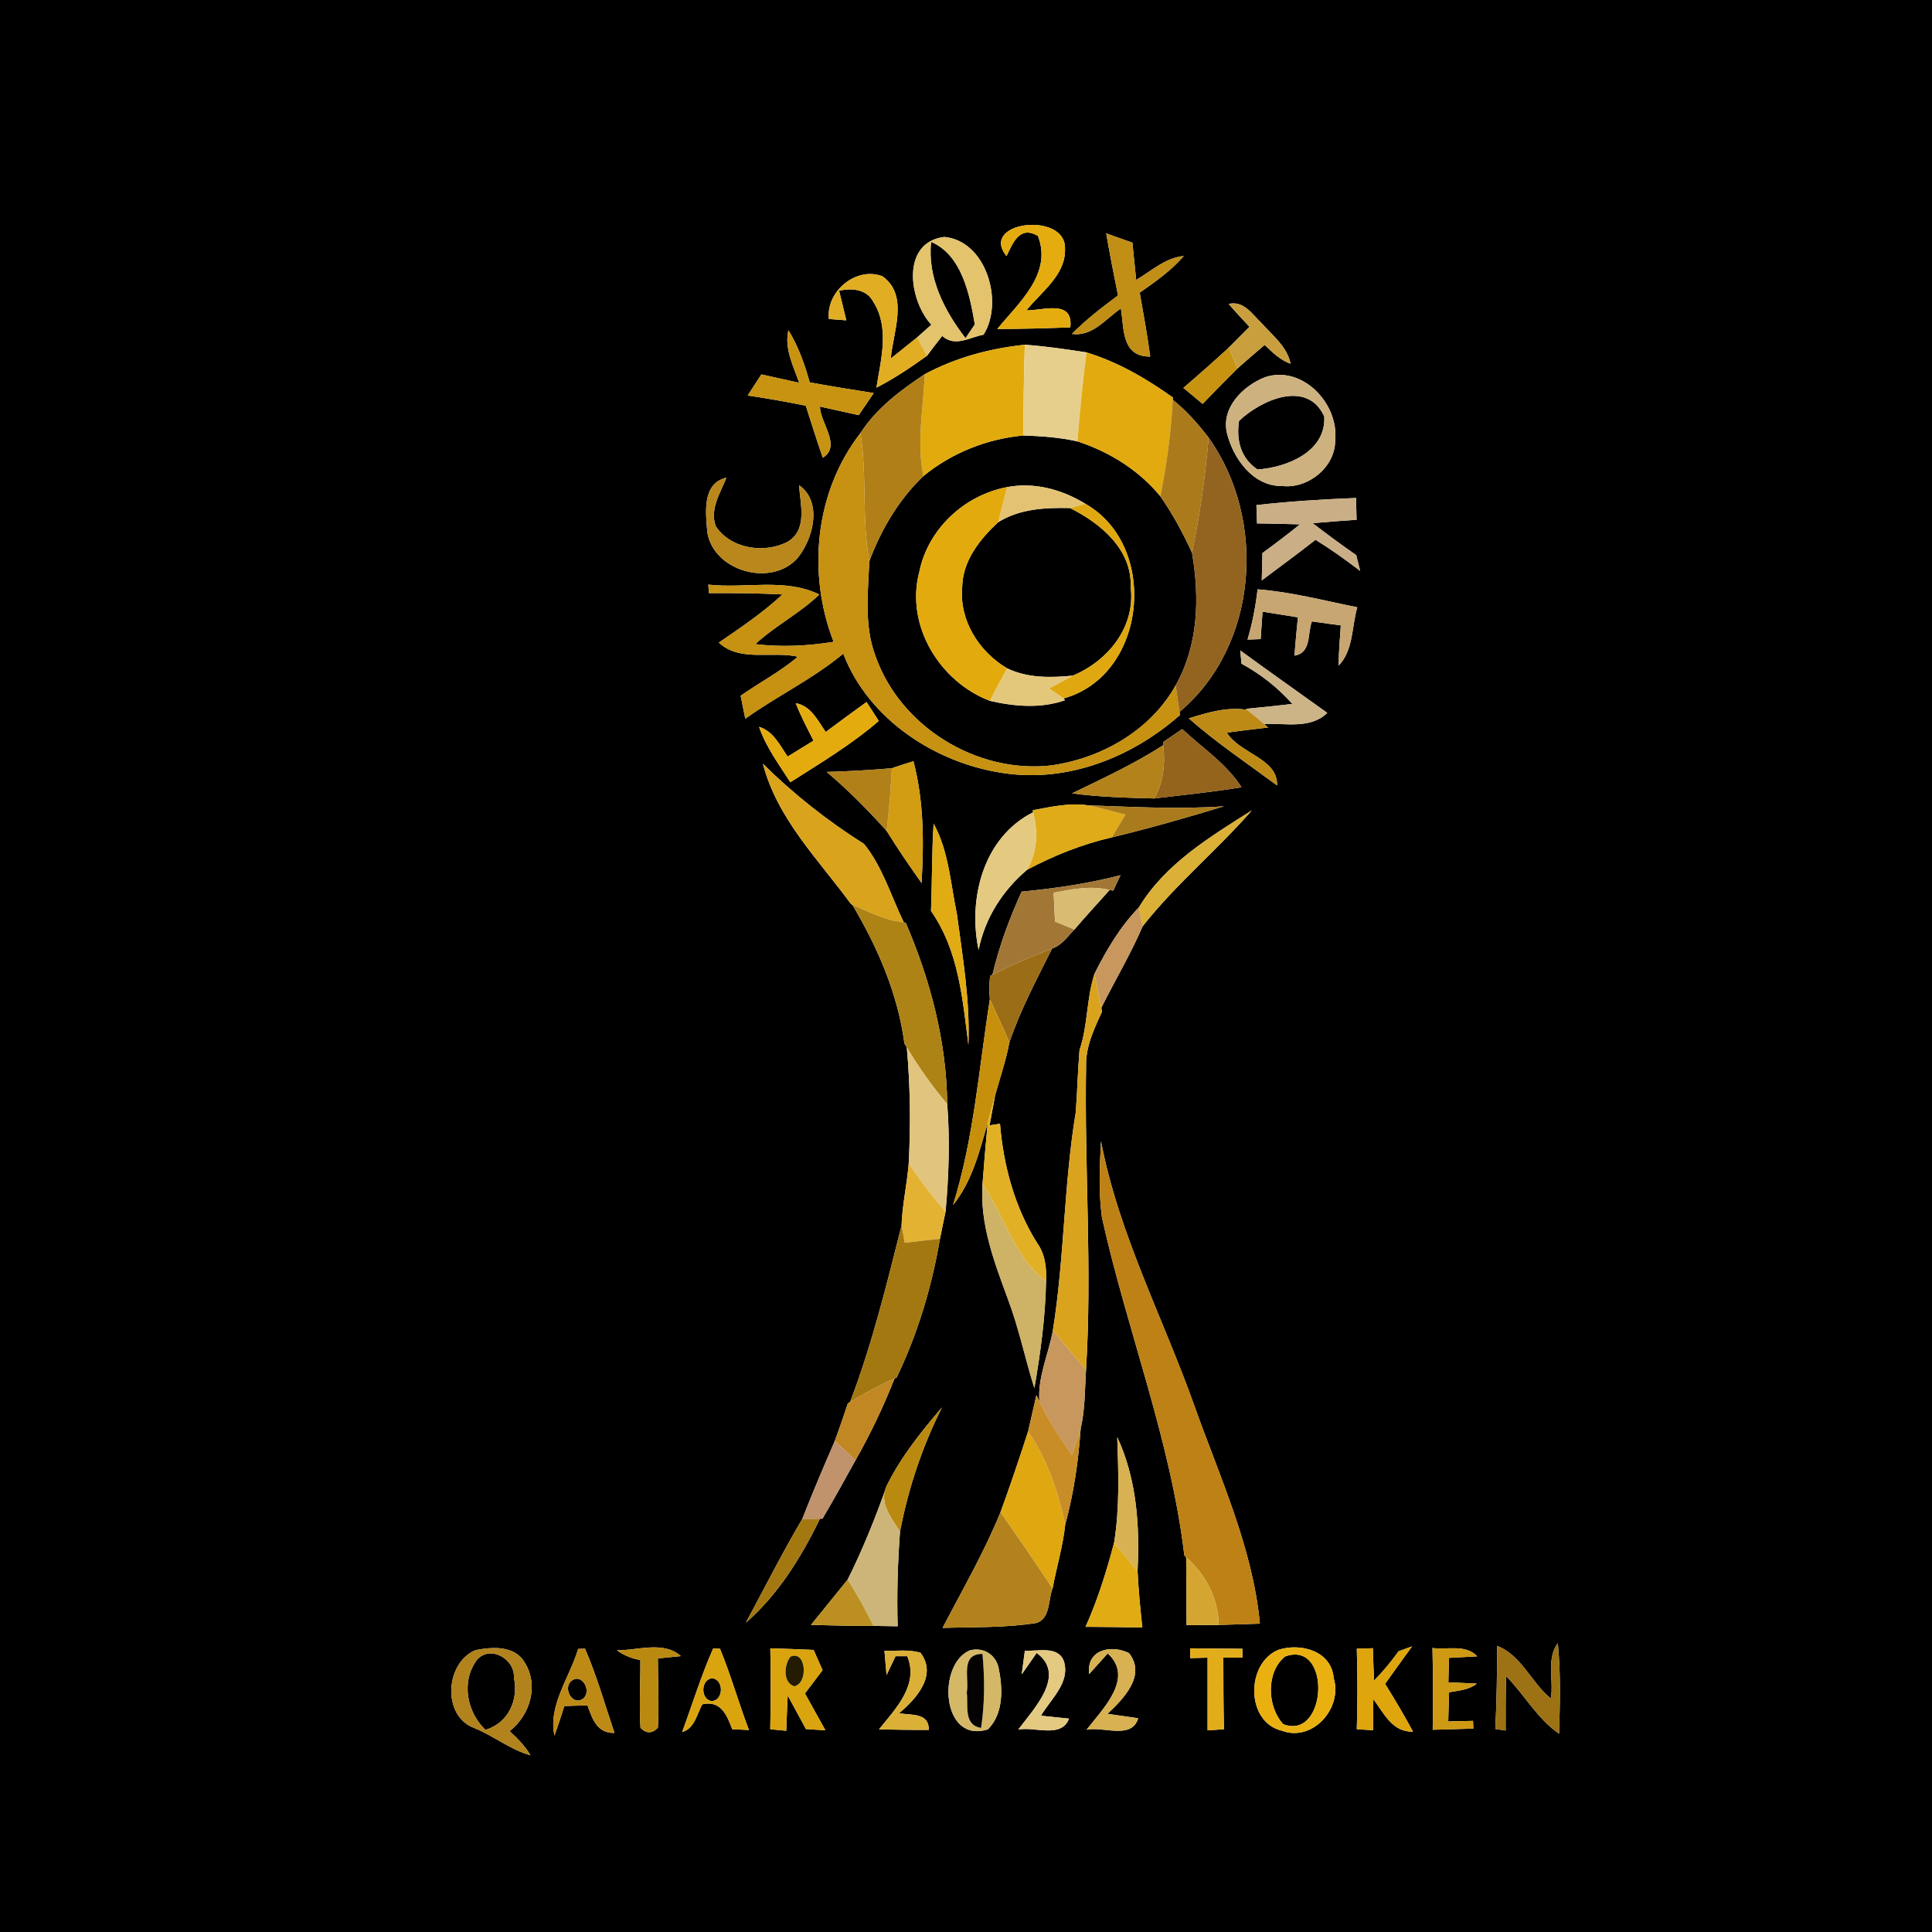 <?xml version="1.0" encoding="UTF-8" ?>
<!DOCTYPE svg PUBLIC "-//W3C//DTD SVG 1.1//EN" "http://www.w3.org/Graphics/SVG/1.1/DTD/svg11.dtd">
<svg width="250pt" height="250pt" viewBox="0 0 250 250" version="1.1" xmlns="http://www.w3.org/2000/svg">
<g id="#000000ff">
<path fill="#000000" opacity="1.00" d=" M 0.00 0.00 L 250.00 0.00 L 250.00 250.00 L 0.00 250.00 L 0.00 0.00 M 130.24 33.14 C 131.11 31.37 131.93 29.17 134.30 30.52 C 136.23 35.42 131.80 39.19 129.05 42.57 C 132.20 42.57 135.35 42.48 138.50 42.36 C 138.91 38.72 135.02 40.18 132.82 40.16 C 134.75 37.74 137.95 35.58 137.81 32.15 C 137.92 27.32 126.64 28.65 130.24 33.14 M 120.52 42.02 C 119.91 42.57 119.30 43.12 118.68 43.66 C 117.54 44.57 116.41 45.48 115.27 46.39 C 115.54 42.97 117.66 38.26 114.19 35.75 C 110.79 34.45 106.86 37.70 107.26 41.28 C 107.83 41.32 108.95 41.41 109.51 41.45 C 109.20 40.17 108.88 38.89 108.58 37.61 C 110.24 37.27 112.12 37.38 113.01 39.06 C 115.15 42.43 113.98 46.51 113.41 50.16 C 115.71 48.99 117.85 47.54 119.95 46.04 C 120.60 45.18 121.25 44.31 121.92 43.47 C 123.61 44.97 125.50 43.62 127.27 43.31 C 129.94 39.06 127.61 31.15 122.19 30.66 C 116.55 31.36 117.60 38.88 120.52 42.02 M 143.14 30.20 C 143.61 32.89 144.13 35.56 144.67 38.23 C 142.59 39.78 140.53 41.36 138.70 43.21 C 141.36 43.59 143.07 41.26 145.04 39.92 C 145.47 42.55 145.11 46.17 148.84 46.14 C 148.46 43.37 147.97 40.62 147.48 37.87 C 149.50 36.45 151.56 35.02 153.18 33.13 C 150.79 33.35 149.00 35.07 147.02 36.22 C 146.85 34.62 146.69 33.01 146.53 31.40 C 145.68 31.10 143.99 30.50 143.14 30.20 M 158.99 39.33 C 159.86 40.34 160.77 41.31 161.68 42.29 C 160.79 43.19 159.90 44.08 159.01 44.98 C 157.08 46.75 155.12 48.49 153.13 50.19 C 153.96 50.88 154.79 51.57 155.62 52.26 C 157.10 50.72 158.60 49.20 160.11 47.69 C 161.28 46.66 162.46 45.64 163.65 44.63 C 164.64 45.59 165.66 46.59 167.00 47.07 C 166.55 44.85 164.69 43.43 163.26 41.83 C 162.04 40.66 160.95 38.88 158.99 39.33 M 102.02 42.73 C 101.47 45.11 102.66 47.34 103.41 49.53 C 101.78 49.16 100.15 48.80 98.52 48.45 C 97.93 49.36 97.34 50.27 96.75 51.18 C 99.27 51.55 101.78 51.99 104.27 52.50 C 104.98 54.75 105.70 57.00 106.47 59.23 C 108.93 57.73 106.12 54.71 106.10 52.61 C 107.77 52.98 109.44 53.35 111.12 53.72 C 111.77 52.76 112.41 51.81 113.06 50.86 C 110.29 50.43 107.53 49.98 104.78 49.48 C 104.12 47.14 103.31 44.81 102.02 42.73 M 119.66 48.42 C 116.53 50.50 113.38 52.85 111.34 56.05 C 105.44 63.61 104.43 74.22 107.87 83.05 C 104.52 83.59 101.12 83.76 97.74 83.35 C 100.31 80.96 103.49 79.37 106.02 76.93 C 101.57 74.75 96.41 76.19 91.66 75.65 L 91.73 76.75 C 94.91 76.73 98.08 76.76 101.25 76.92 C 98.73 79.28 95.86 81.20 93.02 83.15 C 95.73 85.71 99.92 84.21 103.25 84.98 C 100.96 86.92 98.29 88.31 95.84 90.03 C 95.99 90.77 96.29 92.26 96.44 93.00 C 100.57 90.05 105.21 87.84 109.12 84.58 C 112.37 93.10 121.13 98.82 129.99 100.06 C 138.27 101.26 146.53 97.96 152.69 92.52 L 152.63 92.12 C 162.80 83.57 163.98 67.29 156.40 56.64 C 155.02 54.85 153.53 53.14 151.75 51.73 L 151.77 51.44 C 148.34 48.98 144.65 46.85 140.59 45.60 C 137.94 45.19 135.29 44.80 132.61 44.61 C 128.09 45.08 123.68 46.27 119.66 48.42 M 163.66 48.82 C 160.86 49.94 158.01 52.73 158.76 56.01 C 159.56 59.34 162.17 62.97 165.94 62.89 C 169.29 63.26 172.79 60.43 172.77 56.99 C 173.27 52.25 168.54 47.19 163.66 48.82 M 91.53 68.90 C 92.41 74.22 100.63 76.20 103.65 71.61 C 105.35 69.08 106.29 64.85 103.40 62.78 C 103.54 65.20 104.53 68.45 102.00 70.06 C 99.03 71.68 94.56 71.07 92.61 68.08 C 91.83 65.85 93.21 63.80 94.00 61.81 C 90.80 62.56 91.32 66.40 91.53 68.90 M 162.58 65.36 C 162.60 65.95 162.64 67.14 162.66 67.73 C 164.52 67.76 166.36 67.79 168.22 67.85 C 166.63 69.13 165.01 70.36 163.36 71.56 C 163.33 72.74 163.30 73.92 163.27 75.10 C 165.60 73.36 167.94 71.64 170.23 69.85 C 172.23 71.08 174.14 72.45 176.00 73.87 C 175.87 73.37 175.63 72.35 175.50 71.84 C 173.58 70.51 171.71 69.12 169.86 67.70 C 171.75 67.53 173.64 67.39 175.54 67.26 C 175.52 66.55 175.48 65.15 175.47 64.44 C 171.16 64.61 166.86 64.87 162.58 65.36 M 162.73 76.26 C 162.48 78.45 162.06 80.63 161.43 82.76 C 161.85 82.74 162.71 82.71 163.13 82.70 C 163.19 81.81 163.31 80.04 163.37 79.15 C 164.90 79.39 166.42 79.63 167.95 79.88 C 167.78 81.53 167.63 83.19 167.50 84.84 C 169.73 84.47 169.16 81.96 169.76 80.41 C 170.69 80.54 172.56 80.80 173.50 80.93 C 173.37 82.66 173.24 84.40 173.21 86.14 C 175.15 84.14 174.90 81.10 175.63 78.58 C 171.34 77.73 167.10 76.59 162.73 76.26 M 160.49 84.17 C 160.53 84.60 160.61 85.46 160.65 85.88 C 163.13 87.23 165.36 88.98 167.23 91.09 C 165.23 91.33 163.23 91.53 161.23 91.72 L 161.38 91.85 C 158.81 91.44 156.26 92.19 153.83 92.96 C 157.42 96.12 161.41 98.79 165.25 101.63 C 165.39 98.14 160.41 97.53 158.75 94.80 C 160.53 94.56 162.31 94.34 164.09 94.14 L 163.57 93.68 C 166.30 93.55 169.56 94.38 171.75 92.25 C 168.00 89.56 164.22 86.89 160.49 84.17 M 102.97 90.99 C 103.61 92.66 104.46 94.24 105.27 95.84 C 104.15 96.52 103.03 97.21 101.92 97.90 C 100.90 96.41 100.07 94.62 98.22 94.05 C 99.12 96.67 100.79 98.91 102.27 101.22 C 106.17 98.74 110.21 96.32 113.71 93.29 C 113.31 92.68 112.52 91.45 112.13 90.84 C 110.36 92.12 108.60 93.41 106.85 94.72 C 105.81 93.24 104.96 91.35 102.97 90.99 M 150.50 96.03 L 150.52 96.43 C 146.77 98.85 142.72 100.72 138.72 102.66 C 142.25 103.14 145.81 103.23 149.37 103.32 C 153.13 102.87 156.91 102.49 160.65 101.87 C 158.70 98.80 155.59 96.79 152.98 94.34 C 152.15 94.90 151.32 95.47 150.50 96.03 M 115.40 99.41 C 112.60 99.65 109.79 99.81 106.98 99.89 C 109.75 102.24 112.31 104.82 114.73 107.52 C 116.16 109.82 117.68 112.05 119.25 114.26 C 119.56 108.99 119.55 103.64 118.20 98.50 C 117.26 98.79 116.33 99.09 115.40 99.41 M 98.72 98.83 C 100.58 105.98 105.91 111.22 110.13 117.00 L 110.29 117.07 C 113.58 122.61 116.18 128.59 117.03 135.02 L 117.34 135.53 C 117.79 140.51 117.85 145.53 117.59 150.52 C 117.38 153.22 116.75 155.88 116.66 158.59 C 114.71 166.28 112.84 174.00 110.00 181.42 L 109.71 181.60 C 109.18 183.23 108.61 184.85 108.02 186.47 C 106.57 189.80 105.15 193.15 103.82 196.54 C 101.23 200.93 98.93 205.49 96.51 209.98 C 100.71 206.33 103.69 201.48 106.11 196.52 L 106.43 196.52 C 107.90 194.02 109.30 191.49 110.70 188.96 C 112.63 185.56 114.32 182.03 115.75 178.38 L 116.03 178.25 C 118.75 172.58 120.58 166.49 121.63 160.30 C 121.86 159.12 122.11 157.95 122.36 156.78 C 122.77 152.16 122.94 147.51 122.57 142.88 C 122.49 134.78 120.39 126.81 117.20 119.40 L 116.95 119.36 C 115.31 115.97 114.20 112.16 111.81 109.21 C 107.09 106.23 102.70 102.77 98.72 98.83 M 133.64 104.84 L 133.68 105.11 C 127.24 108.35 125.23 116.28 126.63 122.91 C 127.46 118.80 129.72 115.25 132.90 112.55 C 136.37 110.71 140.02 109.24 143.86 108.36 C 148.74 107.18 153.59 105.80 158.39 104.33 C 152.52 104.75 146.65 104.41 140.78 104.21 C 138.38 103.85 135.99 104.41 133.64 104.84 M 147.37 117.42 C 144.95 119.91 143.18 122.91 141.63 126.00 C 140.57 129.21 140.79 132.68 139.69 135.88 C 139.46 138.56 139.41 141.26 139.20 143.95 C 137.65 153.26 137.74 162.82 136.24 172.17 C 135.69 175.21 134.25 178.20 134.50 181.33 L 134.11 180.53 C 133.75 182.10 133.38 183.68 133.03 185.25 C 131.89 188.75 130.73 192.24 129.46 195.69 C 127.35 200.86 124.55 205.70 121.97 210.65 C 126.03 210.52 130.14 210.66 134.17 210.00 C 135.94 209.36 135.62 207.03 136.20 205.55 C 136.72 202.79 137.54 200.08 137.84 197.28 C 138.95 193.21 139.55 189.03 139.84 184.84 C 140.42 182.36 140.37 179.80 140.53 177.28 C 141.34 164.18 140.31 151.07 140.54 137.97 C 140.47 135.45 141.57 133.15 142.60 130.92 L 142.51 130.41 C 144.26 126.89 146.31 123.46 147.86 119.86 C 152.12 114.44 157.47 110.04 161.99 104.86 C 156.55 108.31 150.79 111.76 147.37 117.42 M 120.81 106.57 C 120.57 110.33 120.62 114.11 120.47 117.88 C 124.05 122.98 124.55 129.23 125.31 135.20 C 125.54 129.51 124.57 123.88 123.82 118.26 C 123.00 114.33 122.77 110.15 120.81 106.57 M 132.20 115.38 C 130.62 118.84 129.30 122.42 128.42 126.13 L 128.12 126.28 C 128.00 127.30 127.99 128.31 128.09 129.31 C 126.67 138.21 126.03 147.27 123.32 155.93 C 125.79 152.89 126.72 149.03 127.80 145.36 C 127.55 147.96 127.34 150.57 127.14 153.18 C 126.77 158.38 128.66 163.31 130.42 168.09 C 131.84 171.85 132.64 175.79 133.85 179.62 C 134.64 175.05 135.27 170.45 135.36 165.81 C 135.43 164.06 135.26 162.32 134.22 160.87 C 131.30 156.23 129.84 150.83 129.40 145.41 L 128.05 145.62 C 128.23 144.66 128.58 142.73 128.76 141.77 C 129.39 139.48 130.18 137.24 130.61 134.90 C 132.04 130.67 134.15 126.73 136.14 122.74 C 137.39 122.33 138.14 121.17 139.03 120.28 C 140.51 118.54 142.07 116.88 143.57 115.17 L 144.05 115.25 C 144.36 114.58 144.68 113.91 144.99 113.25 C 140.80 114.34 136.51 114.96 132.20 115.38 M 142.59 157.54 C 145.84 172.18 151.47 186.28 153.25 201.25 L 153.49 201.51 C 153.49 204.44 153.54 207.36 153.54 210.29 C 154.58 210.29 156.66 210.27 157.70 210.27 C 159.47 210.21 161.25 210.15 163.03 210.10 C 162.10 200.24 157.84 191.15 154.56 181.93 C 150.51 170.53 144.75 159.65 142.47 147.68 C 142.29 150.96 142.15 154.27 142.59 157.54 M 114.77 192.19 C 113.30 196.35 111.66 200.46 109.68 204.41 C 108.10 206.36 106.53 208.31 104.94 210.26 C 107.63 210.34 110.33 210.40 113.03 210.39 C 114.07 210.41 115.11 210.42 116.16 210.44 C 116.04 206.36 116.16 202.27 116.46 198.20 C 117.53 192.60 119.33 187.21 121.89 182.12 C 119.21 185.24 116.61 188.49 114.77 192.19 M 144.57 185.96 C 144.73 190.53 144.90 195.11 144.16 199.64 C 143.18 203.34 142.05 207.01 140.47 210.51 C 142.92 210.52 145.37 210.55 147.82 210.60 C 147.55 208.17 147.32 205.74 147.20 203.30 C 147.50 197.43 147.09 191.36 144.57 185.96 M 61.52 213.53 C 57.59 215.19 57.18 222.07 61.38 223.61 C 63.89 224.62 66.02 226.41 68.65 227.14 C 67.94 225.93 66.97 224.94 65.94 224.01 C 68.60 221.94 69.77 218.06 67.87 215.09 C 66.57 212.90 63.69 213.10 61.52 213.53 M 74.81 213.37 C 73.75 217.02 70.89 220.69 71.75 224.59 C 72.20 223.32 72.63 222.04 73.02 220.76 C 73.77 220.74 75.27 220.69 76.02 220.67 C 76.64 222.41 77.25 224.30 79.51 224.24 C 78.28 220.59 77.23 216.87 75.70 213.34 C 75.48 213.35 75.03 213.36 74.81 213.37 M 79.83 213.55 C 80.73 214.20 81.74 214.62 82.86 214.80 C 82.89 217.73 82.69 220.66 82.88 223.58 C 83.64 224.35 84.39 224.34 85.13 223.57 C 85.31 220.58 85.12 217.58 85.13 214.60 C 85.87 214.52 87.36 214.37 88.10 214.30 C 85.89 212.30 82.51 213.57 79.83 213.55 M 92.29 213.30 C 90.73 216.82 89.60 220.52 88.27 224.13 C 89.89 223.65 90.17 221.84 90.87 220.54 C 93.26 219.98 94.06 221.91 94.75 223.76 C 95.29 223.79 96.37 223.84 96.91 223.86 C 95.59 220.38 94.58 216.79 93.17 213.35 C 92.95 213.34 92.51 213.31 92.29 213.30 M 99.68 213.29 C 99.75 216.78 99.75 220.27 99.67 223.76 C 100.19 223.81 101.22 223.91 101.74 223.96 C 101.79 222.43 101.86 220.91 101.93 219.39 C 102.72 220.83 103.50 222.28 104.29 223.74 C 104.92 223.78 106.18 223.86 106.81 223.90 C 105.93 222.31 105.04 220.72 104.16 219.13 C 104.92 218.13 105.68 217.13 106.44 216.12 C 106.15 215.47 105.57 214.16 105.28 213.50 C 103.41 213.41 101.54 213.35 99.68 213.29 M 114.45 213.63 C 114.54 214.67 114.64 215.72 114.72 216.76 C 115.01 216.15 115.59 214.93 115.88 214.31 L 117.40 214.31 C 118.94 218.05 115.87 221.12 113.74 223.78 C 115.89 223.82 118.04 223.86 120.19 223.85 C 120.22 221.59 117.92 221.98 116.34 221.69 C 118.54 219.85 121.33 216.78 119.11 213.87 C 117.60 213.41 116.00 213.64 114.45 213.63 M 125.49 213.56 C 121.21 215.37 121.84 225.71 127.84 223.77 C 129.91 221.70 129.76 218.39 129.20 215.74 C 128.78 214.03 127.17 213.11 125.49 213.56 M 132.62 213.59 C 132.52 214.36 132.31 215.89 132.21 216.66 C 132.69 215.97 133.66 214.58 134.14 213.89 C 138.05 216.73 133.76 221.13 131.76 223.81 C 133.88 223.37 137.33 225.01 138.33 222.39 C 137.42 222.29 135.61 222.10 134.70 222.01 C 135.96 219.86 138.47 217.78 137.69 215.03 C 136.96 212.89 134.31 213.72 132.62 213.59 M 140.93 216.63 C 141.53 215.96 142.74 214.62 143.34 213.95 C 146.82 217.12 142.68 221.15 140.60 223.83 C 142.73 223.35 146.45 225.16 147.28 222.34 C 146.29 222.20 144.30 221.91 143.31 221.77 C 145.36 219.83 148.36 216.82 146.10 213.92 C 143.81 212.76 140.56 213.44 140.93 216.63 M 154.00 213.29 C 154.01 213.61 154.02 214.24 154.02 214.56 C 154.58 214.54 155.70 214.51 156.26 214.50 C 156.27 217.63 156.26 220.77 156.26 223.91 C 156.79 223.87 157.85 223.80 158.38 223.76 C 158.31 220.67 158.30 217.59 158.30 214.50 C 158.91 214.50 160.15 214.50 160.77 214.50 C 160.77 214.21 160.77 213.64 160.76 213.35 C 158.51 213.33 156.25 213.32 154.00 213.29 M 165.44 213.48 C 161.20 215.20 161.16 222.86 165.90 223.96 C 169.86 225.44 173.76 221.03 172.58 217.15 C 172.29 213.64 168.35 212.56 165.44 213.48 M 175.57 213.34 C 175.67 216.81 175.68 220.29 175.57 223.76 C 176.10 223.79 177.15 223.86 177.67 223.89 C 177.68 222.89 177.70 220.88 177.71 219.87 C 179.08 221.69 180.17 224.17 182.84 224.07 C 181.71 221.97 180.49 219.91 179.23 217.89 C 180.38 216.26 181.55 214.66 182.72 213.04 C 182.29 213.20 181.42 213.51 180.98 213.67 C 180.02 215.01 178.97 216.29 177.80 217.46 C 177.74 216.07 177.69 214.68 177.65 213.28 C 177.13 213.30 176.09 213.33 175.57 213.34 M 185.36 213.25 C 185.44 216.77 185.46 220.30 185.39 223.83 C 187.14 223.78 188.89 223.73 190.65 223.68 C 190.64 223.43 190.62 222.93 190.61 222.68 C 189.81 222.70 188.20 222.73 187.40 222.75 C 187.42 221.81 187.48 219.92 187.51 218.98 C 188.74 218.76 190.07 218.68 191.10 217.86 C 190.18 217.82 188.34 217.73 187.42 217.69 C 187.44 216.90 187.48 215.32 187.50 214.53 C 188.41 214.48 190.24 214.38 191.15 214.33 C 189.67 212.72 187.28 213.52 185.36 213.25 M 193.73 212.98 C 193.72 216.56 193.68 220.15 193.49 223.73 C 193.83 223.78 194.50 223.88 194.83 223.93 C 194.82 221.58 194.83 219.23 194.89 216.89 C 197.26 219.29 198.92 222.40 201.74 224.34 C 201.86 220.43 201.97 216.51 201.58 212.62 C 200.06 214.68 201.08 217.46 200.68 219.78 C 198.14 217.75 196.90 214.19 193.73 212.98 Z" />
<path fill="#000000" opacity="1.00" d=" M 120.49 31.30 C 124.46 32.99 125.50 38.16 126.14 41.98 C 125.84 42.42 125.24 43.31 124.94 43.76 C 122.21 40.24 119.97 35.87 120.49 31.30 Z" />
<path fill="#000000" opacity="1.00" d=" M 160.33 54.46 C 163.19 51.74 169.15 49.07 171.36 53.89 C 171.61 58.46 166.51 60.49 162.72 60.75 C 160.54 59.30 159.95 56.94 160.33 54.46 Z" />
<path fill="#000000" opacity="1.00" d=" M 119.49 61.60 C 123.17 58.59 127.71 56.79 132.43 56.35 C 134.78 56.43 137.14 56.60 139.43 57.12 C 143.57 58.47 147.37 60.84 150.15 64.22 C 151.75 66.52 153.09 68.99 154.25 71.54 C 155.24 77.33 155.08 83.45 152.13 88.69 C 148.85 94.54 142.51 98.14 135.99 99.05 C 126.36 100.13 116.44 94.00 113.26 84.82 C 111.81 80.92 112.32 76.68 112.49 72.61 C 114.04 68.50 116.30 64.64 119.49 61.60 M 130.32 63.03 C 124.77 64.08 120.06 68.47 118.95 74.04 C 117.14 80.95 121.60 88.21 128.09 90.69 C 131.28 91.42 134.66 91.71 137.81 90.61 L 137.62 90.38 C 148.43 87.39 150.02 70.65 140.46 65.20 C 137.43 63.34 133.86 62.36 130.32 63.03 Z" />
<path fill="#000000" opacity="1.00" d=" M 129.15 67.58 C 131.94 65.83 135.26 65.67 138.46 65.74 C 142.44 67.73 146.50 71.09 146.31 75.98 C 146.95 81.15 143.37 85.53 138.81 87.43 C 135.94 87.71 133.00 87.76 130.33 86.49 C 126.68 84.34 124.10 80.27 124.51 75.94 C 124.58 72.54 126.79 69.79 129.15 67.58 Z" />
<path fill="#000000" opacity="1.00" d=" M 61.75 214.74 C 63.49 212.84 66.65 214.70 66.50 217.08 C 67.13 219.98 65.77 222.98 62.81 223.84 C 60.38 221.51 59.63 217.52 61.75 214.74 Z" />
<path fill="#000000" opacity="1.00" d=" M 166.28 214.35 C 172.35 212.15 171.75 225.29 166.05 223.11 C 163.94 220.81 163.81 216.37 166.28 214.35 Z" />
<path fill="#000000" opacity="1.00" d=" M 73.98 217.48 C 75.34 216.45 76.61 218.87 75.47 219.79 C 74.09 220.85 72.75 218.40 73.98 217.48 Z" />
<path fill="#000000" opacity="1.00" d=" M 92.15 217.17 C 93.68 217.31 93.67 220.02 92.11 220.12 C 90.61 219.95 90.66 217.30 92.15 217.17 Z" />
</g>
<g id="#e4ac0eff">
<path fill="#e4ac0e" opacity="1.00" d=" M 130.24 33.14 C 126.64 28.65 137.92 27.32 137.81 32.15 C 137.95 35.58 134.75 37.74 132.82 40.16 C 135.02 40.18 138.91 38.72 138.50 42.36 C 135.35 42.48 132.20 42.57 129.05 42.57 C 131.80 39.19 136.23 35.42 134.30 30.52 C 131.93 29.17 131.11 31.37 130.24 33.14 Z" />
</g>
<g id="#e3c36cff">
<path fill="#e3c36c" opacity="1.00" d=" M 120.52 42.02 C 117.60 38.88 116.55 31.36 122.19 30.66 C 127.61 31.15 129.94 39.06 127.27 43.31 C 125.50 43.62 123.61 44.97 121.92 43.47 C 121.25 44.31 120.60 45.18 119.95 46.04 C 119.63 45.45 119.00 44.26 118.68 43.66 C 119.30 43.12 119.91 42.57 120.52 42.02 M 120.49 31.30 C 119.97 35.87 122.21 40.24 124.94 43.76 C 125.24 43.31 125.84 42.42 126.14 41.98 C 125.50 38.16 124.46 32.99 120.49 31.30 Z" />
</g>
<g id="#c18e16ff">
<path fill="#c18e16" opacity="1.00" d=" M 143.14 30.20 C 143.99 30.50 145.68 31.10 146.53 31.40 C 146.69 33.01 146.85 34.62 147.02 36.22 C 149.00 35.07 150.79 33.35 153.18 33.13 C 151.56 35.02 149.50 36.45 147.48 37.87 C 147.97 40.62 148.46 43.37 148.84 46.14 C 145.11 46.17 145.47 42.55 145.04 39.92 C 143.07 41.26 141.36 43.59 138.70 43.21 C 140.53 41.36 142.59 39.78 144.67 38.23 C 144.13 35.56 143.61 32.89 143.14 30.20 Z" />
</g>
<g id="#e1ad22ff">
<path fill="#e1ad22" opacity="1.00" d=" M 107.26 41.28 C 106.86 37.70 110.79 34.45 114.19 35.75 C 117.66 38.26 115.54 42.97 115.27 46.39 C 116.41 45.48 117.54 44.57 118.68 43.66 C 119.00 44.26 119.63 45.45 119.95 46.04 C 117.85 47.54 115.71 48.99 113.41 50.16 C 113.98 46.51 115.15 42.43 113.01 39.06 C 112.12 37.38 110.24 37.27 108.58 37.61 C 108.88 38.89 109.20 40.17 109.51 41.45 C 108.95 41.41 107.83 41.32 107.26 41.28 Z" />
</g>
<g id="#c99f3eff">
<path fill="#c99f3e" opacity="1.00" d=" M 158.99 39.33 C 160.95 38.88 162.04 40.66 163.26 41.83 C 164.69 43.43 166.55 44.85 167.00 47.07 C 165.66 46.59 164.64 45.59 163.65 44.63 C 162.46 45.64 161.28 46.66 160.11 47.69 C 159.83 47.01 159.29 45.65 159.01 44.98 C 159.90 44.08 160.79 43.19 161.68 42.29 C 160.77 41.31 159.86 40.34 158.99 39.33 Z" />
</g>
<g id="#c79311ff">
<path fill="#c79311" opacity="1.00" d=" M 102.02 42.73 C 103.31 44.81 104.12 47.14 104.78 49.48 C 107.53 49.98 110.29 50.43 113.06 50.86 C 112.41 51.81 111.77 52.76 111.12 53.72 C 109.44 53.35 107.77 52.98 106.10 52.61 C 106.12 54.71 108.93 57.73 106.47 59.23 C 105.70 57.00 104.98 54.75 104.27 52.50 C 101.78 51.99 99.27 51.55 96.75 51.18 C 97.34 50.27 97.93 49.36 98.52 48.45 C 100.15 48.80 101.78 49.16 103.41 49.53 C 102.66 47.34 101.47 45.11 102.02 42.73 Z" />
<path fill="#c79311" opacity="1.00" d=" M 153.13 50.19 C 155.12 48.49 157.08 46.75 159.01 44.98 C 159.29 45.65 159.83 47.01 160.11 47.69 C 158.60 49.20 157.10 50.72 155.62 52.26 C 154.79 51.57 153.96 50.88 153.13 50.19 Z" />
</g>
<g id="#e1ab0eff">
<path fill="#e1ab0e" opacity="1.00" d=" M 119.66 48.42 C 123.68 46.27 128.09 45.08 132.61 44.61 C 132.49 48.52 132.43 52.44 132.43 56.35 C 127.71 56.79 123.17 58.59 119.49 61.60 C 118.57 57.23 119.50 52.80 119.66 48.42 Z" />
</g>
<g id="#e6cf8cff">
<path fill="#e6cf8c" opacity="1.00" d=" M 132.61 44.61 C 135.29 44.80 137.94 45.19 140.59 45.60 C 140.12 49.43 139.71 53.27 139.43 57.12 C 137.14 56.60 134.78 56.43 132.43 56.35 C 132.43 52.44 132.49 48.52 132.61 44.61 Z" />
</g>
<g id="#e2aa0fff">
<path fill="#e2aa0f" opacity="1.00" d=" M 140.59 45.60 C 144.65 46.85 148.34 48.98 151.77 51.44 L 151.75 51.73 C 151.53 55.93 150.97 60.10 150.15 64.22 C 147.37 60.84 143.57 58.47 139.43 57.12 C 139.71 53.27 140.12 49.43 140.59 45.60 Z" />
</g>
<g id="#cdb27fff">
<path fill="#cdb27f" opacity="1.00" d=" M 163.66 48.82 C 168.54 47.19 173.27 52.25 172.77 56.99 C 172.79 60.43 169.29 63.26 165.94 62.89 C 162.17 62.97 159.56 59.34 158.76 56.01 C 158.01 52.73 160.86 49.94 163.66 48.82 M 160.33 54.46 C 159.95 56.94 160.54 59.30 162.72 60.75 C 166.51 60.49 171.61 58.46 171.36 53.89 C 169.15 49.07 163.19 51.74 160.33 54.46 Z" />
</g>
<g id="#b17f18ff">
<path fill="#b17f18" opacity="1.00" d=" M 111.34 56.05 C 113.38 52.85 116.53 50.50 119.66 48.42 C 119.50 52.80 118.57 57.23 119.49 61.60 C 116.30 64.64 114.04 68.50 112.49 72.61 C 111.48 67.13 112.22 61.54 111.34 56.05 Z" />
</g>
<g id="#ab7b1bff">
<path fill="#ab7b1b" opacity="1.00" d=" M 151.75 51.73 C 153.53 53.14 155.02 54.85 156.40 56.64 C 155.96 61.65 155.27 66.62 154.25 71.54 C 153.09 68.99 151.75 66.52 150.15 64.22 C 150.97 60.10 151.53 55.93 151.75 51.73 Z" />
</g>
<g id="#c79111ff">
<path fill="#c79111" opacity="1.00" d=" M 107.87 83.05 C 104.43 74.22 105.44 63.61 111.34 56.05 C 112.22 61.54 111.48 67.13 112.49 72.61 C 112.32 76.68 111.81 80.92 113.26 84.82 C 116.44 94.00 126.36 100.13 135.99 99.05 C 142.51 98.14 148.85 94.54 152.13 88.69 C 152.30 89.83 152.46 90.98 152.63 92.12 L 152.69 92.52 C 146.53 97.96 138.27 101.26 129.99 100.06 C 121.13 98.82 112.37 93.10 109.12 84.58 C 105.21 87.84 100.57 90.05 96.44 93.00 C 96.29 92.26 95.99 90.77 95.84 90.03 C 98.29 88.31 100.96 86.92 103.25 84.98 C 99.92 84.21 95.73 85.71 93.02 83.15 C 95.86 81.20 98.73 79.28 101.25 76.92 C 98.08 76.76 94.91 76.73 91.73 76.75 L 91.66 75.65 C 96.41 76.19 101.57 74.75 106.02 76.93 C 103.49 79.37 100.31 80.96 97.74 83.35 C 101.12 83.76 104.52 83.59 107.87 83.05 Z" />
</g>
<g id="#936420ff">
<path fill="#936420" opacity="1.00" d=" M 156.40 56.64 C 163.98 67.29 162.80 83.57 152.63 92.12 C 152.46 90.98 152.30 89.83 152.13 88.69 C 155.08 83.45 155.24 77.33 154.25 71.54 C 155.27 66.62 155.96 61.65 156.40 56.64 Z" />
</g>
<g id="#b9871bff">
<path fill="#b9871b" opacity="1.00" d=" M 91.53 68.90 C 91.32 66.40 90.80 62.56 94.00 61.81 C 93.21 63.80 91.83 65.85 92.61 68.08 C 94.56 71.07 99.03 71.68 102.00 70.06 C 104.53 68.45 103.54 65.20 103.40 62.78 C 106.29 64.85 105.35 69.08 103.65 71.61 C 100.63 76.20 92.41 74.22 91.53 68.90 Z" />
</g>
<g id="#e3c373ff">
<path fill="#e3c373" opacity="1.00" d=" M 130.32 63.03 C 133.86 62.36 137.43 63.34 140.46 65.20 C 139.96 65.33 138.96 65.61 138.46 65.74 C 135.26 65.67 131.94 65.83 129.15 67.58 C 129.54 66.07 129.93 64.55 130.32 63.03 Z" />
</g>
<g id="#e2aa0cff">
<path fill="#e2aa0c" opacity="1.00" d=" M 118.95 74.04 C 120.06 68.47 124.77 64.08 130.32 63.03 C 129.93 64.55 129.54 66.07 129.15 67.58 C 126.79 69.79 124.58 72.54 124.51 75.94 C 124.10 80.27 126.68 84.34 130.33 86.49 C 129.57 87.88 128.82 89.28 128.09 90.69 C 121.60 88.21 117.14 80.95 118.95 74.04 Z" />
</g>
<g id="#e0a810ff">
<path fill="#e0a810" opacity="1.00" d=" M 140.46 65.20 C 150.02 70.65 148.43 87.39 137.62 90.38 C 137.15 90.05 136.20 89.40 135.73 89.08 C 136.75 88.53 137.80 88.00 138.81 87.43 C 143.37 85.53 146.95 81.15 146.31 75.98 C 146.50 71.09 142.44 67.73 138.46 65.74 C 138.96 65.61 139.96 65.33 140.46 65.20 Z" />
<path fill="#e0a810" opacity="1.00" d=" M 133.03 185.25 C 135.54 188.84 136.91 193.04 137.84 197.28 C 137.54 200.08 136.72 202.79 136.20 205.55 C 133.99 202.24 131.77 198.94 129.46 195.69 C 130.73 192.24 131.89 188.75 133.03 185.25 Z" />
</g>
<g id="#caae85ff">
<path fill="#caae85" opacity="1.00" d=" M 162.58 65.36 C 166.86 64.87 171.16 64.61 175.47 64.44 C 175.48 65.15 175.52 66.55 175.54 67.26 C 173.64 67.39 171.75 67.53 169.86 67.70 C 171.71 69.12 173.58 70.51 175.50 71.84 C 175.63 72.35 175.87 73.37 176.00 73.87 C 174.14 72.45 172.23 71.08 170.23 69.85 C 167.94 71.64 165.60 73.36 163.27 75.10 C 163.30 73.92 163.33 72.74 163.36 71.56 C 165.01 70.36 166.63 69.13 168.22 67.85 C 166.36 67.79 164.52 67.76 162.66 67.73 C 162.64 67.14 162.60 65.95 162.58 65.36 Z" />
</g>
<g id="#c8a672ff">
<path fill="#c8a672" opacity="1.00" d=" M 162.73 76.26 C 167.10 76.59 171.34 77.73 175.63 78.58 C 174.90 81.10 175.15 84.14 173.21 86.14 C 173.24 84.40 173.37 82.66 173.50 80.93 C 172.56 80.80 170.69 80.54 169.76 80.41 C 169.16 81.96 169.73 84.47 167.50 84.84 C 167.63 83.19 167.78 81.53 167.95 79.88 C 166.42 79.63 164.90 79.39 163.37 79.15 C 163.31 80.04 163.19 81.81 163.13 82.70 C 162.71 82.71 161.85 82.74 161.43 82.76 C 162.06 80.63 162.48 78.45 162.73 76.26 Z" />
</g>
<g id="#ccb487ff">
<path fill="#ccb487" opacity="1.00" d=" M 160.49 84.17 C 164.22 86.89 168.00 89.56 171.75 92.25 C 169.56 94.38 166.30 93.55 163.57 93.68 C 162.85 93.06 162.13 92.44 161.38 91.85 L 161.23 91.72 C 163.23 91.53 165.23 91.33 167.23 91.09 C 165.36 88.98 163.13 87.23 160.65 85.88 C 160.61 85.46 160.53 84.60 160.49 84.17 Z" />
</g>
<g id="#e3c77bff">
<path fill="#e3c77b" opacity="1.00" d=" M 128.09 90.69 C 128.82 89.28 129.57 87.88 130.33 86.49 C 133.00 87.76 135.94 87.71 138.81 87.43 C 137.80 88.00 136.75 88.53 135.73 89.08 C 136.20 89.40 137.15 90.05 137.62 90.38 L 137.81 90.61 C 134.66 91.71 131.28 91.42 128.09 90.69 Z" />
</g>
<g id="#e3ab0dff">
<path fill="#e3ab0d" opacity="1.00" d=" M 102.97 90.99 C 104.96 91.35 105.81 93.24 106.85 94.72 C 108.60 93.41 110.36 92.12 112.13 90.84 C 112.52 91.45 113.31 92.68 113.71 93.29 C 110.21 96.32 106.17 98.74 102.27 101.22 C 100.79 98.91 99.12 96.67 98.22 94.05 C 100.07 94.62 100.90 96.41 101.92 97.90 C 103.03 97.21 104.15 96.52 105.27 95.84 C 104.46 94.24 103.61 92.66 102.97 90.99 Z" />
</g>
<g id="#be8a16ff">
<path fill="#be8a16" opacity="1.00" d=" M 153.83 92.96 C 156.26 92.19 158.81 91.44 161.38 91.85 C 162.13 92.44 162.85 93.06 163.57 93.68 L 164.09 94.14 C 162.31 94.34 160.53 94.56 158.75 94.80 C 160.41 97.53 165.39 98.14 165.25 101.63 C 161.41 98.79 157.42 96.12 153.83 92.96 Z" />
<path fill="#be8a16" opacity="1.00" d=" M 74.81 213.37 C 75.03 213.36 75.48 213.35 75.70 213.34 C 77.23 216.87 78.28 220.59 79.51 224.24 C 77.25 224.30 76.64 222.41 76.02 220.67 C 75.27 220.69 73.77 220.74 73.02 220.76 C 72.63 222.04 72.20 223.32 71.75 224.59 C 70.89 220.69 73.75 217.02 74.81 213.37 M 73.98 217.48 C 72.75 218.40 74.09 220.85 75.47 219.79 C 76.61 218.87 75.34 216.45 73.98 217.48 Z" />
</g>
<g id="#94631cff">
<path fill="#94631c" opacity="1.00" d=" M 150.50 96.03 C 151.32 95.47 152.15 94.90 152.98 94.34 C 155.59 96.79 158.70 98.80 160.65 101.87 C 156.91 102.49 153.13 102.87 149.37 103.32 C 150.55 101.20 150.81 98.81 150.52 96.43 L 150.50 96.03 Z" />
</g>
<g id="#b3821bff">
<path fill="#b3821b" opacity="1.00" d=" M 138.72 102.66 C 142.72 100.72 146.77 98.85 150.52 96.43 C 150.81 98.81 150.55 101.20 149.37 103.32 C 145.81 103.23 142.25 103.14 138.72 102.66 Z" />
</g>
<g id="#d29c13ff">
<path fill="#d29c13" opacity="1.00" d=" M 115.40 99.41 C 116.33 99.09 117.26 98.79 118.20 98.50 C 119.55 103.64 119.56 108.99 119.25 114.26 C 117.68 112.05 116.16 109.82 114.73 107.52 C 115.05 104.82 115.27 102.12 115.40 99.41 Z" />
</g>
<g id="#b28019ff">
<path fill="#b28019" opacity="1.00" d=" M 106.98 99.89 C 109.79 99.81 112.60 99.65 115.40 99.41 C 115.27 102.12 115.05 104.82 114.73 107.52 C 112.31 104.82 109.75 102.24 106.98 99.89 Z" />
</g>
<g id="#d9a31cff">
<path fill="#d9a31c" opacity="1.00" d=" M 98.72 98.83 C 102.70 102.77 107.09 106.23 111.81 109.21 C 114.20 112.16 115.31 115.97 116.95 119.36 C 116.55 119.29 115.75 119.15 115.35 119.08 C 113.61 118.57 111.94 117.82 110.29 117.07 L 110.13 117.00 C 105.91 111.22 100.58 105.98 98.72 98.83 Z" />
</g>
<g id="#dfab18ff">
<path fill="#dfab18" opacity="1.00" d=" M 133.64 104.84 C 135.99 104.41 138.38 103.85 140.78 104.21 C 142.41 104.56 144.02 104.99 145.63 105.41 C 145.04 106.39 144.44 107.38 143.86 108.36 C 140.02 109.24 136.37 110.71 132.90 112.55 C 134.22 110.26 134.35 107.63 133.68 105.11 L 133.64 104.84 Z" />
</g>
<g id="#aa7b1cff">
<path fill="#aa7b1c" opacity="1.00" d=" M 140.78 104.21 C 146.65 104.41 152.52 104.75 158.39 104.33 C 153.59 105.80 148.74 107.18 143.86 108.36 C 144.44 107.38 145.04 106.39 145.63 105.41 C 144.02 104.99 142.41 104.56 140.78 104.21 Z" />
</g>
<g id="#dbb037ff">
<path fill="#dbb037" opacity="1.00" d=" M 147.37 117.42 C 150.79 111.76 156.55 108.31 161.99 104.86 C 157.47 110.04 152.12 114.44 147.86 119.86 C 147.74 119.25 147.49 118.03 147.37 117.42 Z" />
<path fill="#dbb037" opacity="1.00" d=" M 114.45 213.63 C 116.00 213.64 117.60 213.41 119.11 213.87 C 121.33 216.78 118.54 219.85 116.34 221.69 C 117.92 221.98 120.22 221.59 120.19 223.85 C 118.04 223.86 115.89 223.82 113.74 223.78 C 115.87 221.12 118.94 218.05 117.40 214.31 L 115.88 214.31 C 115.59 214.93 115.01 216.15 114.72 216.76 C 114.64 215.72 114.54 214.67 114.45 213.63 Z" />
</g>
<g id="#e4c981ff">
<path fill="#e4c981" opacity="1.00" d=" M 126.63 122.91 C 125.23 116.28 127.24 108.35 133.68 105.11 C 134.35 107.63 134.22 110.26 132.90 112.55 C 129.72 115.25 127.46 118.80 126.63 122.91 Z" />
<path fill="#e4c981" opacity="1.00" d=" M 132.62 213.59 C 134.31 213.72 136.96 212.89 137.69 215.03 C 138.47 217.78 135.96 219.86 134.70 222.01 C 135.61 222.10 137.42 222.29 138.33 222.39 C 137.33 225.01 133.88 223.37 131.76 223.81 C 133.76 221.13 138.05 216.73 134.14 213.89 C 133.66 214.58 132.69 215.97 132.21 216.66 C 132.31 215.89 132.52 214.36 132.62 213.59 Z" />
</g>
<g id="#e1ab14ff">
<path fill="#e1ab14" opacity="1.00" d=" M 120.81 106.57 C 122.77 110.15 123.00 114.33 123.82 118.26 C 124.57 123.88 125.54 129.51 125.31 135.20 C 124.55 129.23 124.05 122.98 120.47 117.88 C 120.62 114.11 120.57 110.33 120.81 106.57 Z" />
<path fill="#e1ab14" opacity="1.00" d=" M 140.47 210.51 C 142.05 207.01 143.18 203.34 144.16 199.64 C 145.17 200.86 146.18 202.08 147.20 203.30 C 147.32 205.74 147.55 208.17 147.82 210.60 C 145.37 210.55 142.92 210.52 140.47 210.51 Z" />
</g>
<g id="#a27736ff">
<path fill="#a27736" opacity="1.00" d=" M 132.20 115.38 C 136.51 114.96 140.80 114.34 144.99 113.25 C 144.68 113.91 144.36 114.58 144.05 115.25 L 143.57 115.17 C 141.17 114.56 138.72 115.06 136.34 115.52 C 136.40 116.76 136.46 118.00 136.52 119.24 C 137.15 119.50 138.40 120.02 139.03 120.28 C 138.14 121.17 137.39 122.33 136.14 122.74 C 133.52 123.76 130.93 124.86 128.42 126.13 C 129.30 122.42 130.62 118.84 132.20 115.38 Z" />
</g>
<g id="#d9bc72ff">
<path fill="#d9bc72" opacity="1.00" d=" M 136.34 115.52 C 138.72 115.06 141.17 114.56 143.57 115.17 C 142.07 116.88 140.51 118.54 139.03 120.28 C 138.40 120.02 137.15 119.50 136.52 119.24 C 136.46 118.00 136.40 116.76 136.34 115.52 Z" />
</g>
<g id="#ae8316ff">
<path fill="#ae8316" opacity="1.00" d=" M 110.29 117.07 C 111.94 117.82 113.61 118.57 115.35 119.08 C 115.75 119.15 116.55 119.29 116.95 119.36 L 117.20 119.40 C 120.39 126.81 122.49 134.78 122.57 142.88 C 120.64 140.57 118.88 138.12 117.34 135.53 L 117.03 135.02 C 116.18 128.59 113.58 122.61 110.29 117.07 Z" />
</g>
<g id="#c7975dff">
<path fill="#c7975d" opacity="1.00" d=" M 141.63 126.00 C 143.18 122.91 144.95 119.91 147.37 117.42 C 147.49 118.03 147.74 119.25 147.86 119.86 C 146.31 123.46 144.26 126.89 142.51 130.41 C 142.22 128.93 141.92 127.46 141.63 126.00 Z" />
<path fill="#c7975d" opacity="1.00" d=" M 136.24 172.17 C 137.68 173.86 139.10 175.57 140.53 177.28 C 140.37 179.80 140.42 182.36 139.84 184.84 C 139.49 185.99 139.11 187.13 138.72 188.27 C 137.18 186.04 135.65 183.79 134.50 181.33 C 134.25 178.20 135.69 175.21 136.24 172.17 Z" />
</g>
<g id="#9b6d16ff">
<path fill="#9b6d16" opacity="1.00" d=" M 128.42 126.13 C 130.93 124.86 133.52 123.76 136.14 122.74 C 134.15 126.73 132.04 130.67 130.61 134.90 C 129.84 133.00 128.94 131.17 128.09 129.31 C 127.99 128.31 128.00 127.30 128.12 126.28 L 128.42 126.13 Z" />
</g>
<g id="#d9a31eff">
<path fill="#d9a31e" opacity="1.00" d=" M 139.69 135.88 C 140.79 132.68 140.57 129.21 141.63 126.00 C 141.92 127.46 142.22 128.93 142.51 130.41 L 142.60 130.92 C 141.57 133.15 140.47 135.45 140.54 137.97 C 140.31 151.07 141.34 164.18 140.53 177.28 C 139.10 175.57 137.68 173.86 136.24 172.17 C 137.74 162.82 137.65 153.26 139.20 143.95 C 139.41 141.26 139.46 138.56 139.69 135.88 Z" />
</g>
<g id="#c7900cff">
<path fill="#c7900c" opacity="1.00" d=" M 128.09 129.31 C 128.94 131.17 129.84 133.00 130.61 134.90 C 130.18 137.24 129.39 139.48 128.76 141.77 C 128.42 142.96 128.10 144.16 127.80 145.36 C 126.72 149.03 125.79 152.89 123.32 155.93 C 126.03 147.27 126.67 138.21 128.09 129.31 Z" />
</g>
<g id="#e1c47eff">
<path fill="#e1c47e" opacity="1.00" d=" M 117.34 135.53 C 118.88 138.12 120.64 140.57 122.57 142.88 C 122.94 147.51 122.77 152.16 122.36 156.78 C 120.64 154.79 119.04 152.71 117.59 150.52 C 117.85 145.53 117.79 140.51 117.34 135.53 Z" />
</g>
<g id="#e1b025ff">
<path fill="#e1b025" opacity="1.00" d=" M 127.80 145.36 C 128.10 144.16 128.42 142.96 128.76 141.77 C 128.58 142.73 128.23 144.66 128.05 145.62 L 129.40 145.41 C 129.84 150.83 131.30 156.23 134.22 160.87 C 135.26 162.32 135.43 164.06 135.36 165.81 C 131.20 162.63 129.97 157.35 127.14 153.18 C 127.34 150.57 127.55 147.96 127.80 145.36 Z" />
</g>
<g id="#be8115ff">
<path fill="#be8115" opacity="1.00" d=" M 142.59 157.54 C 142.15 154.27 142.29 150.96 142.47 147.68 C 144.75 159.65 150.51 170.53 154.56 181.93 C 157.84 191.15 162.10 200.24 163.03 210.10 C 161.25 210.15 159.47 210.21 157.70 210.27 C 157.65 206.83 156.04 203.77 153.49 201.51 L 153.25 201.25 C 151.47 186.28 145.84 172.18 142.59 157.54 Z" />
</g>
<g id="#e4b233ff">
<path fill="#e4b233" opacity="1.00" d=" M 117.59 150.52 C 119.04 152.71 120.64 154.79 122.36 156.78 C 122.11 157.95 121.86 159.12 121.63 160.30 C 120.10 160.46 118.58 160.64 117.07 160.81 C 116.96 160.26 116.76 159.15 116.66 158.59 C 116.75 155.88 117.38 153.22 117.59 150.52 Z" />
</g>
<g id="#ceb265ff">
<path fill="#ceb265" opacity="1.00" d=" M 127.14 153.18 C 129.97 157.35 131.20 162.63 135.36 165.81 C 135.27 170.45 134.64 175.05 133.85 179.62 C 132.64 175.79 131.84 171.85 130.42 168.09 C 128.66 163.31 126.77 158.38 127.14 153.18 Z" />
</g>
<g id="#a47811ff">
<path fill="#a47811" opacity="1.00" d=" M 116.66 158.59 C 116.76 159.15 116.96 160.26 117.07 160.81 C 118.58 160.64 120.10 160.46 121.63 160.30 C 120.58 166.49 118.75 172.58 116.03 178.25 L 115.75 178.38 C 113.77 179.26 111.86 180.31 110.00 181.42 C 112.84 174.00 114.71 166.28 116.66 158.59 Z" />
<path fill="#a47811" opacity="1.00" d=" M 96.51 209.98 C 98.93 205.49 101.23 200.93 103.82 196.54 C 104.39 196.53 105.54 196.52 106.11 196.52 C 103.69 201.48 100.71 206.33 96.51 209.98 Z" />
</g>
<g id="#c08723ff">
<path fill="#c08723" opacity="1.00" d=" M 110.00 181.42 C 111.86 180.31 113.77 179.26 115.75 178.38 C 114.32 182.03 112.63 185.56 110.70 188.96 C 109.81 188.13 108.91 187.30 108.02 186.47 C 108.61 184.85 109.18 183.23 109.71 181.60 L 110.00 181.42 Z" />
</g>
<g id="#c98d27ff">
<path fill="#c98d27" opacity="1.00" d=" M 134.11 180.53 L 134.50 181.33 C 135.65 183.79 137.18 186.04 138.72 188.27 C 139.11 187.13 139.49 185.99 139.84 184.84 C 139.55 189.03 138.95 193.21 137.84 197.28 C 136.91 193.04 135.54 188.84 133.03 185.25 C 133.38 183.68 133.75 182.10 134.11 180.53 Z" />
</g>
<g id="#ba8a10ff">
<path fill="#ba8a10" opacity="1.00" d=" M 114.77 192.19 C 116.61 188.49 119.21 185.24 121.89 182.12 C 119.33 187.21 117.53 192.60 116.46 198.20 C 115.33 196.39 113.64 194.43 114.77 192.19 Z" />
<path fill="#ba8a10" opacity="1.00" d=" M 79.83 213.55 C 82.51 213.57 85.89 212.30 88.10 214.30 C 87.36 214.37 85.87 214.52 85.13 214.60 C 85.12 217.58 85.31 220.58 85.13 223.57 C 84.39 224.34 83.64 224.35 82.88 223.58 C 82.69 220.66 82.89 217.73 82.86 214.80 C 81.74 214.62 80.73 214.20 79.83 213.55 Z" />
</g>
<g id="#d7b152ff">
<path fill="#d7b152" opacity="1.00" d=" M 144.57 185.96 C 147.09 191.36 147.50 197.43 147.20 203.30 C 146.18 202.08 145.17 200.86 144.16 199.64 C 144.90 195.11 144.73 190.53 144.57 185.96 Z" />
<path fill="#d7b152" opacity="1.00" d=" M 140.93 216.63 C 140.56 213.44 143.81 212.76 146.10 213.92 C 148.36 216.82 145.36 219.83 143.31 221.77 C 144.30 221.91 146.29 222.20 147.28 222.34 C 146.45 225.16 142.73 223.35 140.60 223.83 C 142.68 221.15 146.82 217.12 143.34 213.95 C 142.74 214.62 141.53 215.96 140.93 216.63 Z" />
</g>
<g id="#c0936dff">
<path fill="#c0936d" opacity="1.00" d=" M 108.02 186.47 C 108.91 187.30 109.81 188.13 110.70 188.96 C 109.30 191.49 107.90 194.02 106.43 196.52 L 106.11 196.52 C 105.54 196.52 104.39 196.53 103.82 196.54 C 105.15 193.15 106.57 189.80 108.02 186.47 Z" />
</g>
<g id="#cdb579ff">
<path fill="#cdb579" opacity="1.00" d=" M 109.68 204.41 C 111.66 200.46 113.30 196.35 114.77 192.19 C 113.64 194.43 115.33 196.39 116.46 198.20 C 116.16 202.27 116.04 206.36 116.16 210.44 C 115.11 210.42 114.07 210.41 113.03 210.39 C 112.02 208.34 110.92 206.33 109.68 204.41 Z" />
</g>
<g id="#b3821dff">
<path fill="#b3821d" opacity="1.00" d=" M 121.97 210.65 C 124.55 205.70 127.35 200.86 129.46 195.69 C 131.77 198.94 133.99 202.24 136.20 205.55 C 135.62 207.03 135.94 209.36 134.17 210.00 C 130.14 210.66 126.03 210.52 121.97 210.65 Z" />
</g>
<g id="#d4a631ff">
<path fill="#d4a631" opacity="1.00" d=" M 153.49 201.51 C 156.04 203.77 157.65 206.83 157.70 210.27 C 156.66 210.27 154.58 210.29 153.54 210.29 C 153.54 207.36 153.49 204.44 153.49 201.51 Z" />
</g>
<g id="#bb8f21ff">
<path fill="#bb8f21" opacity="1.00" d=" M 109.68 204.41 C 110.92 206.33 112.02 208.34 113.03 210.39 C 110.33 210.40 107.63 210.34 104.94 210.26 C 106.53 208.31 108.10 206.36 109.68 204.41 Z" />
</g>
<g id="#b2821dff">
<path fill="#b2821d" opacity="1.00" d=" M 61.52 213.53 C 63.69 213.10 66.57 212.90 67.87 215.09 C 69.77 218.06 68.60 221.94 65.94 224.01 C 66.97 224.94 67.94 225.93 68.65 227.14 C 66.02 226.41 63.89 224.62 61.38 223.61 C 57.18 222.07 57.59 215.19 61.52 213.53 M 61.75 214.74 C 59.63 217.52 60.38 221.51 62.81 223.84 C 65.77 222.98 67.13 219.98 66.50 217.08 C 66.65 214.70 63.49 212.84 61.75 214.74 Z" />
</g>
<g id="#daa40eff">
<path fill="#daa40e" opacity="1.00" d=" M 92.29 213.30 C 92.51 213.31 92.95 213.34 93.17 213.35 C 94.58 216.79 95.59 220.38 96.91 223.86 C 96.37 223.84 95.29 223.79 94.75 223.76 C 94.06 221.91 93.26 219.98 90.87 220.54 C 90.17 221.84 89.89 223.65 88.27 224.13 C 89.60 220.52 90.73 216.82 92.29 213.30 M 92.15 217.17 C 90.66 217.30 90.61 219.95 92.11 220.12 C 93.67 220.02 93.68 217.31 92.15 217.17 Z" />
<path fill="#daa40e" opacity="1.00" d=" M 99.68 213.29 C 101.54 213.35 103.41 213.41 105.28 213.50 C 105.57 214.16 106.15 215.47 106.44 216.12 C 105.68 217.13 104.92 218.13 104.16 219.13 C 105.04 220.72 105.93 222.31 106.81 223.90 C 106.18 223.86 104.92 223.78 104.29 223.74 C 103.50 222.28 102.72 220.83 101.93 219.39 C 101.86 220.91 101.79 222.43 101.74 223.96 C 101.22 223.91 100.19 223.81 99.67 223.76 C 99.75 220.27 99.75 216.78 99.68 213.29 M 102.28 214.38 C 101.47 215.40 101.27 217.71 102.77 218.20 C 104.63 217.84 104.33 213.46 102.28 214.38 Z" />
</g>
<g id="#d4b868ff">
<path fill="#d4b868" opacity="1.00" d=" M 125.49 213.56 C 127.17 213.11 128.78 214.03 129.20 215.74 C 129.76 218.39 129.91 221.70 127.84 223.77 C 121.84 225.71 121.21 215.37 125.49 213.56 M 125.10 219.01 C 125.33 220.61 124.62 223.21 126.95 223.59 C 127.43 220.42 127.43 217.20 127.13 214.02 C 124.20 213.99 125.46 217.28 125.10 219.01 Z" />
</g>
<g id="#e1ad1bff">
<path fill="#e1ad1b" opacity="1.00" d=" M 154.00 213.29 C 156.25 213.32 158.51 213.33 160.76 213.35 C 160.77 213.64 160.77 214.21 160.77 214.50 C 160.15 214.50 158.91 214.50 158.30 214.50 C 158.30 217.59 158.31 220.67 158.38 223.76 C 157.85 223.80 156.79 223.87 156.26 223.91 C 156.26 220.77 156.27 217.63 156.26 214.50 C 155.70 214.51 154.58 214.54 154.02 214.56 C 154.02 214.24 154.01 213.61 154.00 213.29 Z" />
</g>
<g id="#e9b010ff">
<path fill="#e9b010" opacity="1.00" d=" M 165.44 213.48 C 168.35 212.56 172.29 213.64 172.58 217.15 C 173.76 221.03 169.86 225.44 165.90 223.96 C 161.16 222.86 161.20 215.20 165.44 213.48 M 166.28 214.35 C 163.81 216.37 163.94 220.81 166.05 223.11 C 171.75 225.29 172.35 212.15 166.28 214.35 Z" />
</g>
<g id="#dea50dff">
<path fill="#dea50d" opacity="1.00" d=" M 175.57 213.34 C 176.09 213.33 177.13 213.30 177.65 213.28 C 177.69 214.68 177.74 216.07 177.80 217.46 C 178.97 216.29 180.02 215.01 180.98 213.67 C 181.42 213.51 182.29 213.20 182.72 213.04 C 181.55 214.66 180.38 216.26 179.23 217.89 C 180.49 219.91 181.71 221.97 182.84 224.07 C 180.17 224.17 179.08 221.69 177.71 219.87 C 177.70 220.88 177.68 222.89 177.67 223.89 C 177.15 223.86 176.10 223.79 175.57 223.76 C 175.68 220.29 175.67 216.81 175.57 213.34 Z" />
</g>
<g id="#ce9913ff">
<path fill="#ce9913" opacity="1.00" d=" M 185.36 213.25 C 187.28 213.52 189.67 212.72 191.15 214.33 C 190.24 214.38 188.41 214.48 187.50 214.53 C 187.48 215.32 187.44 216.90 187.42 217.69 C 188.34 217.73 190.18 217.82 191.10 217.86 C 190.07 218.68 188.74 218.76 187.51 218.98 C 187.48 219.92 187.42 221.81 187.40 222.75 C 188.20 222.73 189.81 222.70 190.61 222.68 C 190.62 222.93 190.64 223.43 190.65 223.68 C 188.89 223.73 187.14 223.78 185.39 223.83 C 185.46 220.30 185.44 216.77 185.36 213.25 Z" />
</g>
<g id="#9c7215ff">
<path fill="#9c7215" opacity="1.00" d=" M 193.73 212.98 C 196.90 214.19 198.14 217.75 200.68 219.78 C 201.08 217.46 200.06 214.68 201.58 212.62 C 201.97 216.51 201.86 220.43 201.74 224.34 C 198.92 222.40 197.26 219.29 194.89 216.89 C 194.83 219.23 194.82 221.58 194.83 223.93 C 194.50 223.88 193.83 223.78 193.49 223.73 C 193.68 220.15 193.72 216.56 193.73 212.98 Z" />
</g>
<g id="#241b03ff">
<path fill="#241b03" opacity="1.00" d=" M 102.28 214.38 C 104.33 213.46 104.63 217.84 102.77 218.20 C 101.27 217.71 101.47 215.40 102.28 214.38 Z" />
</g>
<g id="#040302ff">
<path fill="#040302" opacity="1.00" d=" M 125.10 219.01 C 125.46 217.28 124.20 213.99 127.13 214.02 C 127.43 217.20 127.43 220.42 126.95 223.59 C 124.62 223.21 125.33 220.61 125.10 219.01 Z" />
</g>
</svg>

